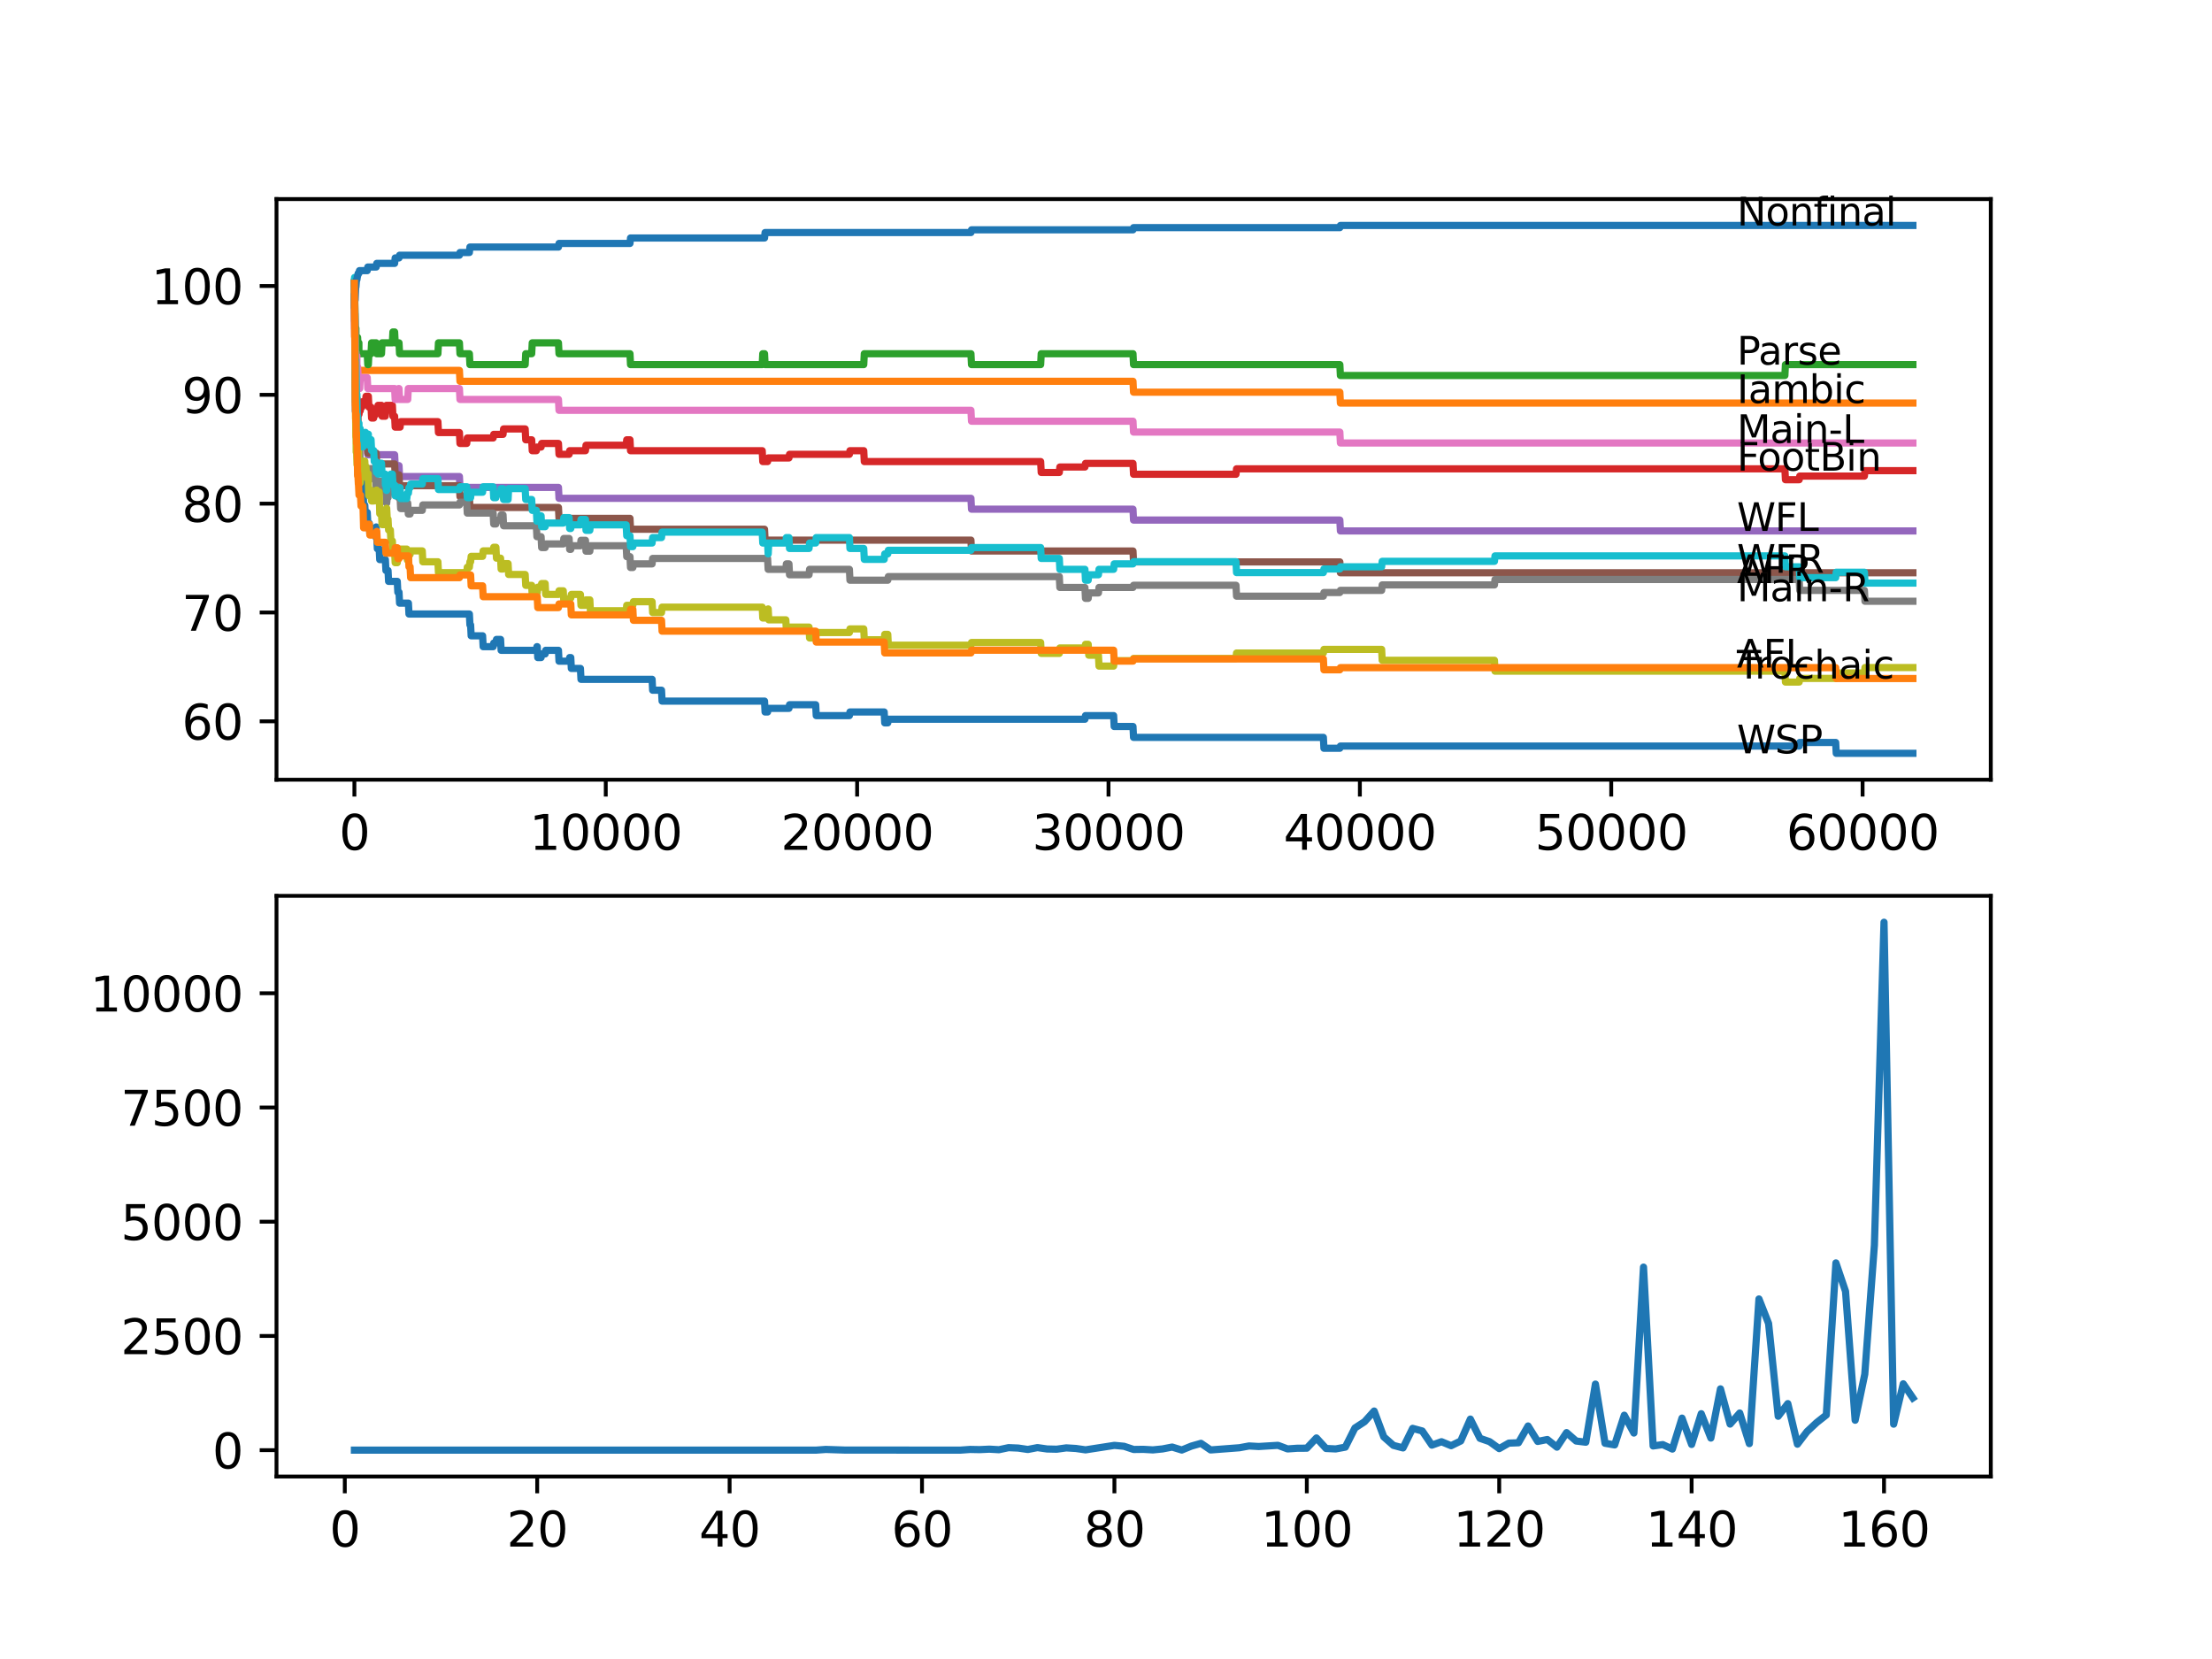 <?xml version="1.0" encoding="utf-8" standalone="no"?>
<!DOCTYPE svg PUBLIC "-//W3C//DTD SVG 1.1//EN"
  "http://www.w3.org/Graphics/SVG/1.1/DTD/svg11.dtd">
<svg xmlns:xlink="http://www.w3.org/1999/xlink" width="460.8pt" height="345.6pt" viewBox="0 0 460.8 345.6" xmlns="http://www.w3.org/2000/svg" version="1.1">
 <defs>
  <style type="text/css">*{stroke-linejoin: round; stroke-linecap: butt}</style>
 </defs>
 <g id="figure_1">
  <g id="patch_1">
   <path d="M 0 345.6 
L 460.8 345.6 
L 460.8 0 
L 0 0 
z
" style="fill: #ffffff"/>
  </g>
  <g id="axes_1">
   <g id="patch_2">
    <path d="M 57.6 162.432 
L 414.72 162.432 
L 414.72 41.472 
L 57.6 41.472 
z
" style="fill: #ffffff"/>
   </g>
   <g id="matplotlib.axis_1">
    <g id="xtick_1">
     <g id="line2d_1">
      <defs>
       <path id="m12319d1529" d="M 0 0 
L 0 3.5 
" style="stroke: #000000; stroke-width: 0.8"/>
      </defs>
      <g>
       <use xlink:href="#m12319d1529" x="73.827" y="162.432" style="stroke: #000000; stroke-width: 0.8"/>
      </g>
     </g>
     <g id="text_1">
      <!-- 0 -->
      <g transform="translate(70.646 177.03)scale(0.1 -0.1)">
       <defs>
        <path id="DejaVuSans-30" d="M 2034 4250 
Q 1547 4250 1301 3770 
Q 1056 3291 1056 2328 
Q 1056 1369 1301 889 
Q 1547 409 2034 409 
Q 2525 409 2770 889 
Q 3016 1369 3016 2328 
Q 3016 3291 2770 3770 
Q 2525 4250 2034 4250 
z
M 2034 4750 
Q 2819 4750 3233 4129 
Q 3647 3509 3647 2328 
Q 3647 1150 3233 529 
Q 2819 -91 2034 -91 
Q 1250 -91 836 529 
Q 422 1150 422 2328 
Q 422 3509 836 4129 
Q 1250 4750 2034 4750 
z
" transform="scale(0.016)"/>
       </defs>
       <use xlink:href="#DejaVuSans-30"/>
      </g>
     </g>
    </g>
    <g id="xtick_2">
     <g id="line2d_2">
      <g>
       <use xlink:href="#m12319d1529" x="126.192" y="162.432" style="stroke: #000000; stroke-width: 0.8"/>
      </g>
     </g>
     <g id="text_2">
      <!-- 10000 -->
      <g transform="translate(110.286 177.03)scale(0.1 -0.1)">
       <defs>
        <path id="DejaVuSans-31" d="M 794 531 
L 1825 531 
L 1825 4091 
L 703 3866 
L 703 4441 
L 1819 4666 
L 2450 4666 
L 2450 531 
L 3481 531 
L 3481 0 
L 794 0 
L 794 531 
z
" transform="scale(0.016)"/>
       </defs>
       <use xlink:href="#DejaVuSans-31"/>
       <use xlink:href="#DejaVuSans-30" x="63.623"/>
       <use xlink:href="#DejaVuSans-30" x="127.246"/>
       <use xlink:href="#DejaVuSans-30" x="190.869"/>
       <use xlink:href="#DejaVuSans-30" x="254.492"/>
      </g>
     </g>
    </g>
    <g id="xtick_3">
     <g id="line2d_3">
      <g>
       <use xlink:href="#m12319d1529" x="178.556" y="162.432" style="stroke: #000000; stroke-width: 0.8"/>
      </g>
     </g>
     <g id="text_3">
      <!-- 20000 -->
      <g transform="translate(162.65 177.03)scale(0.1 -0.1)">
       <defs>
        <path id="DejaVuSans-32" d="M 1228 531 
L 3431 531 
L 3431 0 
L 469 0 
L 469 531 
Q 828 903 1448 1529 
Q 2069 2156 2228 2338 
Q 2531 2678 2651 2914 
Q 2772 3150 2772 3378 
Q 2772 3750 2511 3984 
Q 2250 4219 1831 4219 
Q 1534 4219 1204 4116 
Q 875 4013 500 3803 
L 500 4441 
Q 881 4594 1212 4672 
Q 1544 4750 1819 4750 
Q 2544 4750 2975 4387 
Q 3406 4025 3406 3419 
Q 3406 3131 3298 2873 
Q 3191 2616 2906 2266 
Q 2828 2175 2409 1742 
Q 1991 1309 1228 531 
z
" transform="scale(0.016)"/>
       </defs>
       <use xlink:href="#DejaVuSans-32"/>
       <use xlink:href="#DejaVuSans-30" x="63.623"/>
       <use xlink:href="#DejaVuSans-30" x="127.246"/>
       <use xlink:href="#DejaVuSans-30" x="190.869"/>
       <use xlink:href="#DejaVuSans-30" x="254.492"/>
      </g>
     </g>
    </g>
    <g id="xtick_4">
     <g id="line2d_4">
      <g>
       <use xlink:href="#m12319d1529" x="230.921" y="162.432" style="stroke: #000000; stroke-width: 0.8"/>
      </g>
     </g>
     <g id="text_4">
      <!-- 30000 -->
      <g transform="translate(215.015 177.03)scale(0.1 -0.1)">
       <defs>
        <path id="DejaVuSans-33" d="M 2597 2516 
Q 3050 2419 3304 2112 
Q 3559 1806 3559 1356 
Q 3559 666 3084 287 
Q 2609 -91 1734 -91 
Q 1441 -91 1130 -33 
Q 819 25 488 141 
L 488 750 
Q 750 597 1062 519 
Q 1375 441 1716 441 
Q 2309 441 2620 675 
Q 2931 909 2931 1356 
Q 2931 1769 2642 2001 
Q 2353 2234 1838 2234 
L 1294 2234 
L 1294 2753 
L 1863 2753 
Q 2328 2753 2575 2939 
Q 2822 3125 2822 3475 
Q 2822 3834 2567 4026 
Q 2313 4219 1838 4219 
Q 1578 4219 1281 4162 
Q 984 4106 628 3988 
L 628 4550 
Q 988 4650 1302 4700 
Q 1616 4750 1894 4750 
Q 2613 4750 3031 4423 
Q 3450 4097 3450 3541 
Q 3450 3153 3228 2886 
Q 3006 2619 2597 2516 
z
" transform="scale(0.016)"/>
       </defs>
       <use xlink:href="#DejaVuSans-33"/>
       <use xlink:href="#DejaVuSans-30" x="63.623"/>
       <use xlink:href="#DejaVuSans-30" x="127.246"/>
       <use xlink:href="#DejaVuSans-30" x="190.869"/>
       <use xlink:href="#DejaVuSans-30" x="254.492"/>
      </g>
     </g>
    </g>
    <g id="xtick_5">
     <g id="line2d_5">
      <g>
       <use xlink:href="#m12319d1529" x="283.285" y="162.432" style="stroke: #000000; stroke-width: 0.8"/>
      </g>
     </g>
     <g id="text_5">
      <!-- 40000 -->
      <g transform="translate(267.379 177.03)scale(0.1 -0.1)">
       <defs>
        <path id="DejaVuSans-34" d="M 2419 4116 
L 825 1625 
L 2419 1625 
L 2419 4116 
z
M 2253 4666 
L 3047 4666 
L 3047 1625 
L 3713 1625 
L 3713 1100 
L 3047 1100 
L 3047 0 
L 2419 0 
L 2419 1100 
L 313 1100 
L 313 1709 
L 2253 4666 
z
" transform="scale(0.016)"/>
       </defs>
       <use xlink:href="#DejaVuSans-34"/>
       <use xlink:href="#DejaVuSans-30" x="63.623"/>
       <use xlink:href="#DejaVuSans-30" x="127.246"/>
       <use xlink:href="#DejaVuSans-30" x="190.869"/>
       <use xlink:href="#DejaVuSans-30" x="254.492"/>
      </g>
     </g>
    </g>
    <g id="xtick_6">
     <g id="line2d_6">
      <g>
       <use xlink:href="#m12319d1529" x="335.65" y="162.432" style="stroke: #000000; stroke-width: 0.8"/>
      </g>
     </g>
     <g id="text_6">
      <!-- 50000 -->
      <g transform="translate(319.744 177.03)scale(0.1 -0.1)">
       <defs>
        <path id="DejaVuSans-35" d="M 691 4666 
L 3169 4666 
L 3169 4134 
L 1269 4134 
L 1269 2991 
Q 1406 3038 1543 3061 
Q 1681 3084 1819 3084 
Q 2600 3084 3056 2656 
Q 3513 2228 3513 1497 
Q 3513 744 3044 326 
Q 2575 -91 1722 -91 
Q 1428 -91 1123 -41 
Q 819 9 494 109 
L 494 744 
Q 775 591 1075 516 
Q 1375 441 1709 441 
Q 2250 441 2565 725 
Q 2881 1009 2881 1497 
Q 2881 1984 2565 2268 
Q 2250 2553 1709 2553 
Q 1456 2553 1204 2497 
Q 953 2441 691 2322 
L 691 4666 
z
" transform="scale(0.016)"/>
       </defs>
       <use xlink:href="#DejaVuSans-35"/>
       <use xlink:href="#DejaVuSans-30" x="63.623"/>
       <use xlink:href="#DejaVuSans-30" x="127.246"/>
       <use xlink:href="#DejaVuSans-30" x="190.869"/>
       <use xlink:href="#DejaVuSans-30" x="254.492"/>
      </g>
     </g>
    </g>
    <g id="xtick_7">
     <g id="line2d_7">
      <g>
       <use xlink:href="#m12319d1529" x="388.014" y="162.432" style="stroke: #000000; stroke-width: 0.8"/>
      </g>
     </g>
     <g id="text_7">
      <!-- 60000 -->
      <g transform="translate(372.108 177.03)scale(0.1 -0.1)">
       <defs>
        <path id="DejaVuSans-36" d="M 2113 2584 
Q 1688 2584 1439 2293 
Q 1191 2003 1191 1497 
Q 1191 994 1439 701 
Q 1688 409 2113 409 
Q 2538 409 2786 701 
Q 3034 994 3034 1497 
Q 3034 2003 2786 2293 
Q 2538 2584 2113 2584 
z
M 3366 4563 
L 3366 3988 
Q 3128 4100 2886 4159 
Q 2644 4219 2406 4219 
Q 1781 4219 1451 3797 
Q 1122 3375 1075 2522 
Q 1259 2794 1537 2939 
Q 1816 3084 2150 3084 
Q 2853 3084 3261 2657 
Q 3669 2231 3669 1497 
Q 3669 778 3244 343 
Q 2819 -91 2113 -91 
Q 1303 -91 875 529 
Q 447 1150 447 2328 
Q 447 3434 972 4092 
Q 1497 4750 2381 4750 
Q 2619 4750 2861 4703 
Q 3103 4656 3366 4563 
z
" transform="scale(0.016)"/>
       </defs>
       <use xlink:href="#DejaVuSans-36"/>
       <use xlink:href="#DejaVuSans-30" x="63.623"/>
       <use xlink:href="#DejaVuSans-30" x="127.246"/>
       <use xlink:href="#DejaVuSans-30" x="190.869"/>
       <use xlink:href="#DejaVuSans-30" x="254.492"/>
      </g>
     </g>
    </g>
   </g>
   <g id="matplotlib.axis_2">
    <g id="ytick_1">
     <g id="line2d_8">
      <defs>
       <path id="m1df7328d45" d="M 0 0 
L -3.5 0 
" style="stroke: #000000; stroke-width: 0.8"/>
      </defs>
      <g>
       <use xlink:href="#m1df7328d45" x="57.6" y="150.267" style="stroke: #000000; stroke-width: 0.8"/>
      </g>
     </g>
     <g id="text_8">
      <!-- 60 -->
      <g transform="translate(37.875 154.066)scale(0.1 -0.1)">
       <use xlink:href="#DejaVuSans-36"/>
       <use xlink:href="#DejaVuSans-30" x="63.623"/>
      </g>
     </g>
    </g>
    <g id="ytick_2">
     <g id="line2d_9">
      <g>
       <use xlink:href="#m1df7328d45" x="57.6" y="127.594" style="stroke: #000000; stroke-width: 0.8"/>
      </g>
     </g>
     <g id="text_9">
      <!-- 70 -->
      <g transform="translate(37.875 131.393)scale(0.1 -0.1)">
       <defs>
        <path id="DejaVuSans-37" d="M 525 4666 
L 3525 4666 
L 3525 4397 
L 1831 0 
L 1172 0 
L 2766 4134 
L 525 4134 
L 525 4666 
z
" transform="scale(0.016)"/>
       </defs>
       <use xlink:href="#DejaVuSans-37"/>
       <use xlink:href="#DejaVuSans-30" x="63.623"/>
      </g>
     </g>
    </g>
    <g id="ytick_3">
     <g id="line2d_10">
      <g>
       <use xlink:href="#m1df7328d45" x="57.6" y="104.921" style="stroke: #000000; stroke-width: 0.8"/>
      </g>
     </g>
     <g id="text_10">
      <!-- 80 -->
      <g transform="translate(37.875 108.72)scale(0.1 -0.1)">
       <defs>
        <path id="DejaVuSans-38" d="M 2034 2216 
Q 1584 2216 1326 1975 
Q 1069 1734 1069 1313 
Q 1069 891 1326 650 
Q 1584 409 2034 409 
Q 2484 409 2743 651 
Q 3003 894 3003 1313 
Q 3003 1734 2745 1975 
Q 2488 2216 2034 2216 
z
M 1403 2484 
Q 997 2584 770 2862 
Q 544 3141 544 3541 
Q 544 4100 942 4425 
Q 1341 4750 2034 4750 
Q 2731 4750 3128 4425 
Q 3525 4100 3525 3541 
Q 3525 3141 3298 2862 
Q 3072 2584 2669 2484 
Q 3125 2378 3379 2068 
Q 3634 1759 3634 1313 
Q 3634 634 3220 271 
Q 2806 -91 2034 -91 
Q 1263 -91 848 271 
Q 434 634 434 1313 
Q 434 1759 690 2068 
Q 947 2378 1403 2484 
z
M 1172 3481 
Q 1172 3119 1398 2916 
Q 1625 2713 2034 2713 
Q 2441 2713 2670 2916 
Q 2900 3119 2900 3481 
Q 2900 3844 2670 4047 
Q 2441 4250 2034 4250 
Q 1625 4250 1398 4047 
Q 1172 3844 1172 3481 
z
" transform="scale(0.016)"/>
       </defs>
       <use xlink:href="#DejaVuSans-38"/>
       <use xlink:href="#DejaVuSans-30" x="63.623"/>
      </g>
     </g>
    </g>
    <g id="ytick_4">
     <g id="line2d_11">
      <g>
       <use xlink:href="#m1df7328d45" x="57.6" y="82.248" style="stroke: #000000; stroke-width: 0.8"/>
      </g>
     </g>
     <g id="text_11">
      <!-- 90 -->
      <g transform="translate(37.875 86.047)scale(0.1 -0.1)">
       <defs>
        <path id="DejaVuSans-39" d="M 703 97 
L 703 672 
Q 941 559 1184 500 
Q 1428 441 1663 441 
Q 2288 441 2617 861 
Q 2947 1281 2994 2138 
Q 2813 1869 2534 1725 
Q 2256 1581 1919 1581 
Q 1219 1581 811 2004 
Q 403 2428 403 3163 
Q 403 3881 828 4315 
Q 1253 4750 1959 4750 
Q 2769 4750 3195 4129 
Q 3622 3509 3622 2328 
Q 3622 1225 3098 567 
Q 2575 -91 1691 -91 
Q 1453 -91 1209 -44 
Q 966 3 703 97 
z
M 1959 2075 
Q 2384 2075 2632 2365 
Q 2881 2656 2881 3163 
Q 2881 3666 2632 3958 
Q 2384 4250 1959 4250 
Q 1534 4250 1286 3958 
Q 1038 3666 1038 3163 
Q 1038 2656 1286 2365 
Q 1534 2075 1959 2075 
z
" transform="scale(0.016)"/>
       </defs>
       <use xlink:href="#DejaVuSans-39"/>
       <use xlink:href="#DejaVuSans-30" x="63.623"/>
      </g>
     </g>
    </g>
    <g id="ytick_5">
     <g id="line2d_12">
      <g>
       <use xlink:href="#m1df7328d45" x="57.6" y="59.575" style="stroke: #000000; stroke-width: 0.8"/>
      </g>
     </g>
     <g id="text_12">
      <!-- 100 -->
      <g transform="translate(31.512 63.374)scale(0.1 -0.1)">
       <use xlink:href="#DejaVuSans-31"/>
       <use xlink:href="#DejaVuSans-30" x="63.623"/>
       <use xlink:href="#DejaVuSans-30" x="127.246"/>
      </g>
     </g>
    </g>
   </g>
   <g id="line2d_13">
    <path d="M 73.833 59.008 
L 73.838 58.253 
L 73.88 66.868 
L 73.885 66.868 
L 73.901 66.868 
L 73.917 65.335 
L 73.943 71.381 
L 73.953 70.815 
L 74.095 84.078 
L 74.163 84.078 
L 74.288 92.014 
L 74.351 92.014 
L 74.393 90.502 
L 74.424 94.281 
L 74.435 94.281 
L 74.555 98.816 
L 74.676 98.816 
L 74.765 97.682 
L 74.77 99.949 
L 74.781 99.949 
L 74.896 99.193 
L 75.042 99.193 
L 75.095 98.438 
L 75.1 100.705 
L 75.142 100.705 
L 75.624 100.705 
L 75.744 105.24 
L 75.995 105.24 
L 76.111 107.507 
L 76.241 107.507 
L 76.357 106.751 
L 76.503 106.751 
L 76.619 109.018 
L 76.933 109.018 
L 77.048 111.286 
L 77.844 111.286 
L 77.959 110.53 
L 78.289 110.53 
L 78.367 109.774 
L 78.373 112.041 
L 78.388 112.041 
L 78.493 112.041 
L 78.608 114.309 
L 78.991 114.309 
L 79.106 116.576 
L 80.279 116.576 
L 80.394 118.843 
L 80.834 118.843 
L 80.949 121.111 
L 82.761 121.111 
L 82.876 123.378 
L 83.122 123.378 
L 83.237 125.645 
L 85.081 125.645 
L 85.196 127.912 
L 97.779 127.912 
L 97.894 130.18 
L 98.036 130.18 
L 98.151 132.447 
L 100.533 132.447 
L 100.649 134.714 
L 102.733 134.714 
L 102.848 133.959 
L 103.309 133.959 
L 103.424 133.203 
L 104.277 133.203 
L 104.393 135.47 
L 111.734 135.47 
L 111.849 134.714 
L 111.912 134.714 
L 112.027 136.982 
L 112.719 136.982 
L 112.834 136.226 
L 113.567 136.226 
L 113.682 135.47 
L 116.337 135.47 
L 116.452 137.737 
L 118.557 137.737 
L 118.672 136.982 
L 118.903 136.982 
L 119.018 139.249 
L 120.914 139.249 
L 121.029 141.516 
L 135.843 141.516 
L 135.958 143.784 
L 137.806 143.784 
L 137.922 146.051 
L 159.265 146.051 
L 159.381 148.318 
L 159.904 148.318 
L 160.019 147.562 
L 164.355 147.562 
L 164.47 146.807 
L 169.922 146.807 
L 170.037 149.074 
L 176.944 149.074 
L 177.059 148.318 
L 184.191 148.318 
L 184.306 150.585 
L 184.94 150.585 
L 185.055 149.83 
L 226.009 149.83 
L 226.124 149.074 
L 231.989 149.074 
L 232.104 151.341 
L 236.021 151.341 
L 236.136 153.608 
L 275.682 153.608 
L 275.797 155.876 
L 279.112 155.876 
L 279.227 155.422 
L 374.803 155.422 
L 374.918 154.667 
L 382.406 154.667 
L 382.521 156.934 
L 398.487 156.934 
L 398.487 156.934 
" clip-path="url(#pf575728504)" style="fill: none; stroke: #1f77b4; stroke-width: 1.5; stroke-linecap: square"/>
   </g>
   <g id="line2d_14">
    <path d="M 73.833 61.843 
L 73.838 61.087 
L 73.869 70.156 
L 73.896 68.455 
L 74.006 78.826 
L 74.021 75.651 
L 74.262 75.651 
L 74.351 77.919 
L 74.372 77.163 
L 95.705 77.163 
L 95.821 79.43 
L 236.021 79.43 
L 236.136 81.698 
L 279.112 81.698 
L 279.227 83.965 
L 398.487 83.965 
L 398.487 83.965 
" clip-path="url(#pf575728504)" style="fill: none; stroke: #ff7f0e; stroke-width: 1.5; stroke-linecap: square"/>
   </g>
   <g id="line2d_15">
    <path d="M 73.833 59.008 
L 73.859 59.008 
L 73.995 70.626 
L 74.032 68.963 
L 74.037 71.23 
L 74.105 70.663 
L 74.136 70.663 
L 74.147 68.396 
L 74.168 72.931 
L 74.246 71.041 
L 74.262 71.041 
L 74.351 70.285 
L 74.356 72.553 
L 74.362 72.553 
L 74.493 72.553 
L 74.498 70.285 
L 74.602 72.553 
L 74.676 72.553 
L 74.765 71.419 
L 74.77 73.686 
L 74.781 73.686 
L 76.503 73.686 
L 76.619 75.954 
L 76.734 75.954 
L 76.849 73.686 
L 77.294 73.686 
L 77.409 71.419 
L 78.367 71.419 
L 78.483 73.686 
L 79.472 73.686 
L 79.588 71.419 
L 81.735 71.419 
L 81.85 69.152 
L 82.206 69.152 
L 82.321 71.419 
L 83.122 71.419 
L 83.237 73.686 
L 91.223 73.686 
L 91.338 71.419 
L 95.705 71.419 
L 95.821 73.686 
L 97.779 73.686 
L 97.894 75.954 
L 109.404 75.954 
L 109.519 73.686 
L 110.76 73.686 
L 110.875 71.419 
L 116.337 71.419 
L 116.452 73.686 
L 131.235 73.686 
L 131.35 75.954 
L 158.784 75.954 
L 158.899 73.686 
L 159.265 73.686 
L 159.381 75.954 
L 179.934 75.954 
L 180.049 73.686 
L 202.267 73.686 
L 202.382 75.954 
L 216.788 75.954 
L 216.903 73.686 
L 236.021 73.686 
L 236.136 75.954 
L 279.112 75.954 
L 279.227 78.221 
L 371.823 78.221 
L 371.938 75.954 
L 398.487 75.954 
L 398.487 75.954 
" clip-path="url(#pf575728504)" style="fill: none; stroke: #2ca02c; stroke-width: 1.5; stroke-linecap: square"/>
   </g>
   <g id="line2d_16">
    <path d="M 73.833 59.575 
L 73.838 59.575 
L 73.869 59.008 
L 73.88 63.543 
L 73.901 63.543 
L 74.026 78.394 
L 74.042 77.827 
L 74.079 77.827 
L 74.084 77.26 
L 74.142 81.795 
L 74.147 81.795 
L 74.22 84.062 
L 74.257 83.495 
L 74.267 83.495 
L 74.351 82.928 
L 74.356 85.196 
L 74.362 85.196 
L 74.383 85.196 
L 74.493 83.684 
L 74.54 88.219 
L 74.608 86.329 
L 74.781 86.329 
L 74.896 85.574 
L 75.042 85.574 
L 75.158 84.818 
L 75.383 84.818 
L 75.498 83.684 
L 76.132 83.684 
L 76.247 82.55 
L 76.734 82.55 
L 76.849 84.818 
L 77.294 84.818 
L 77.409 87.085 
L 77.844 87.085 
L 77.959 86.329 
L 78.289 86.329 
L 78.404 85.574 
L 78.635 85.574 
L 78.75 84.44 
L 79.472 84.44 
L 79.588 86.707 
L 80.253 86.707 
L 80.368 85.574 
L 80.394 85.574 
L 80.509 84.44 
L 81.735 84.44 
L 81.85 86.707 
L 82.206 86.707 
L 82.321 88.974 
L 83.347 88.974 
L 83.463 87.841 
L 91.223 87.841 
L 91.338 90.108 
L 95.705 90.108 
L 95.821 92.375 
L 97.229 92.375 
L 97.344 91.242 
L 102.733 91.242 
L 102.848 90.486 
L 104.791 90.486 
L 104.906 89.352 
L 109.404 89.352 
L 109.519 91.62 
L 110.76 91.62 
L 110.875 93.887 
L 111.734 93.887 
L 111.849 93.131 
L 112.719 93.131 
L 112.834 92.375 
L 116.337 92.375 
L 116.452 94.643 
L 118.557 94.643 
L 118.672 93.887 
L 121.961 93.887 
L 122.076 92.753 
L 130.444 92.753 
L 130.559 91.62 
L 131.235 91.62 
L 131.35 93.887 
L 158.784 93.887 
L 158.899 96.154 
L 159.904 96.154 
L 160.019 95.398 
L 164.355 95.398 
L 164.47 94.643 
L 176.944 94.643 
L 177.059 93.887 
L 179.934 93.887 
L 180.049 96.154 
L 216.788 96.154 
L 216.903 98.422 
L 220.673 98.422 
L 220.788 97.288 
L 226.009 97.288 
L 226.124 96.532 
L 236.021 96.532 
L 236.136 98.799 
L 257.48 98.799 
L 257.595 97.666 
L 371.823 97.666 
L 371.938 99.933 
L 374.803 99.933 
L 374.918 99.177 
L 388.391 99.177 
L 388.507 98.044 
L 398.487 98.044 
L 398.487 98.044 
" clip-path="url(#pf575728504)" style="fill: none; stroke: #d62728; stroke-width: 1.5; stroke-linecap: square"/>
   </g>
   <g id="line2d_17">
    <path d="M 73.833 61.843 
L 73.859 61.843 
L 74.006 85.628 
L 74.021 84.721 
L 74.037 84.721 
L 74.147 84.154 
L 74.194 86.421 
L 74.257 85.665 
L 74.351 85.665 
L 74.466 87.933 
L 74.498 87.933 
L 74.613 90.2 
L 74.765 90.2 
L 74.88 92.467 
L 76.503 92.467 
L 76.619 94.734 
L 82.206 94.734 
L 82.321 97.002 
L 83.122 97.002 
L 83.237 99.269 
L 95.705 99.269 
L 95.821 101.536 
L 116.337 101.536 
L 116.452 103.804 
L 202.267 103.804 
L 202.382 106.071 
L 236.021 106.071 
L 236.136 108.338 
L 279.112 108.338 
L 279.227 110.605 
L 398.487 110.605 
L 398.487 110.605 
" clip-path="url(#pf575728504)" style="fill: none; stroke: #9467bd; stroke-width: 1.5; stroke-linecap: square"/>
   </g>
   <g id="line2d_18">
    <path d="M 73.833 59.008 
L 73.864 59.008 
L 73.869 58.555 
L 73.896 63.09 
L 73.901 63.09 
L 74.053 80.774 
L 74.147 80.774 
L 74.267 85.309 
L 74.351 85.309 
L 74.466 87.576 
L 74.498 87.576 
L 74.613 89.844 
L 74.765 89.844 
L 74.88 92.111 
L 76.503 92.111 
L 76.619 94.378 
L 78.367 94.378 
L 78.483 96.645 
L 82.206 96.645 
L 82.321 98.913 
L 83.122 98.913 
L 83.237 101.18 
L 95.705 101.18 
L 95.821 103.447 
L 97.779 103.447 
L 97.894 105.715 
L 116.337 105.715 
L 116.452 107.982 
L 131.235 107.982 
L 131.35 110.249 
L 159.265 110.249 
L 159.381 112.516 
L 202.267 112.516 
L 202.382 114.784 
L 236.021 114.784 
L 236.136 117.051 
L 279.112 117.051 
L 279.227 119.318 
L 398.487 119.318 
L 398.487 119.318 
" clip-path="url(#pf575728504)" style="fill: none; stroke: #8c564b; stroke-width: 1.5; stroke-linecap: square"/>
   </g>
   <g id="line2d_19">
    <path d="M 73.833 61.843 
L 73.859 59.953 
L 73.885 68.455 
L 73.906 66.868 
L 73.911 66.544 
L 73.932 71.079 
L 73.943 70.512 
L 74.006 77.125 
L 74.063 75.651 
L 74.142 75.651 
L 74.147 73.384 
L 74.252 74.896 
L 74.262 74.896 
L 74.351 74.14 
L 74.356 76.407 
L 74.362 76.407 
L 74.498 76.407 
L 74.613 78.674 
L 74.765 78.674 
L 74.88 80.942 
L 74.927 80.942 
L 75.042 78.674 
L 76.503 78.674 
L 76.619 80.942 
L 82.206 80.942 
L 82.321 83.209 
L 82.902 83.209 
L 83.017 80.942 
L 83.122 80.942 
L 83.237 83.209 
L 84.939 83.209 
L 85.054 80.942 
L 95.705 80.942 
L 95.821 83.209 
L 116.337 83.209 
L 116.452 85.476 
L 202.267 85.476 
L 202.382 87.744 
L 236.021 87.744 
L 236.136 90.011 
L 279.112 90.011 
L 279.227 92.278 
L 398.487 92.278 
L 398.487 92.278 
" clip-path="url(#pf575728504)" style="fill: none; stroke: #e377c2; stroke-width: 1.5; stroke-linecap: square"/>
   </g>
   <g id="line2d_20">
    <path d="M 73.833 59.575 
L 73.979 76.353 
L 73.985 76.353 
L 74.047 83.646 
L 74.105 81.946 
L 74.142 81.946 
L 74.267 89.692 
L 74.383 89.126 
L 74.419 92.904 
L 74.498 91.393 
L 74.602 91.393 
L 74.718 93.66 
L 74.765 93.66 
L 74.781 91.96 
L 74.786 94.227 
L 74.88 93.093 
L 74.927 93.093 
L 75.048 97.628 
L 75.095 97.628 
L 75.21 96.872 
L 75.383 96.872 
L 75.498 99.139 
L 75.624 99.139 
L 75.739 98.384 
L 75.995 98.384 
L 76.111 97.25 
L 76.132 97.25 
L 76.241 99.517 
L 76.357 98.762 
L 76.697 98.762 
L 76.812 97.628 
L 77.844 97.628 
L 77.959 99.895 
L 78.289 99.895 
L 78.404 102.163 
L 78.462 102.163 
L 78.577 100.273 
L 78.635 100.273 
L 78.75 102.54 
L 78.991 102.54 
L 79.111 100.273 
L 80.253 100.273 
L 80.368 102.54 
L 80.394 102.54 
L 80.509 104.808 
L 80.556 104.808 
L 80.672 103.674 
L 80.834 103.674 
L 80.949 102.54 
L 81.316 102.54 
L 81.431 101.407 
L 82.902 101.407 
L 83.017 103.674 
L 83.347 103.674 
L 83.463 105.941 
L 84.745 105.941 
L 84.861 104.808 
L 84.939 104.808 
L 85.054 107.075 
L 85.426 107.075 
L 85.541 106.319 
L 87.966 106.319 
L 88.081 105.186 
L 95.705 105.186 
L 95.821 104.619 
L 97.229 104.619 
L 97.344 106.886 
L 102.733 106.886 
L 102.848 109.153 
L 103.309 109.153 
L 103.424 108.398 
L 104.277 108.398 
L 104.393 107.264 
L 104.791 107.264 
L 104.906 109.531 
L 111.734 109.531 
L 111.849 111.799 
L 112.719 111.799 
L 112.834 114.066 
L 113.567 114.066 
L 113.682 113.31 
L 117.337 113.31 
L 117.452 112.176 
L 118.557 112.176 
L 118.672 114.444 
L 118.903 114.444 
L 119.018 113.688 
L 120.914 113.688 
L 121.029 112.554 
L 121.961 112.554 
L 122.076 114.822 
L 122.872 114.822 
L 122.987 113.688 
L 130.444 113.688 
L 130.559 115.955 
L 131.235 115.955 
L 131.35 118.223 
L 131.837 118.223 
L 131.952 117.467 
L 135.843 117.467 
L 135.958 116.333 
L 159.904 116.333 
L 160.019 118.6 
L 163.701 118.6 
L 163.816 117.467 
L 164.355 117.467 
L 164.47 119.734 
L 168.534 119.734 
L 168.649 118.6 
L 176.944 118.6 
L 177.059 120.868 
L 184.94 120.868 
L 185.055 120.112 
L 220.673 120.112 
L 220.788 122.379 
L 226.009 122.379 
L 226.124 124.647 
L 226.695 124.647 
L 226.81 123.513 
L 228.826 123.513 
L 228.942 122.379 
L 236.021 122.379 
L 236.136 121.926 
L 257.48 121.926 
L 257.595 124.193 
L 275.682 124.193 
L 275.797 123.437 
L 279.112 123.437 
L 279.227 122.984 
L 287.82 122.984 
L 287.935 121.85 
L 311.321 121.85 
L 311.437 120.717 
L 374.803 120.717 
L 374.918 122.984 
L 388.391 122.984 
L 388.507 125.251 
L 398.487 125.251 
L 398.487 125.251 
" clip-path="url(#pf575728504)" style="fill: none; stroke: #7f7f7f; stroke-width: 1.5; stroke-linecap: square"/>
   </g>
   <g id="line2d_21">
    <path d="M 73.833 61.843 
L 73.838 61.843 
L 73.864 60.52 
L 73.901 66.188 
L 73.911 65.864 
L 74.068 87.177 
L 74.079 87.177 
L 74.084 86.61 
L 74.142 91.145 
L 74.157 90.389 
L 74.163 90.389 
L 74.178 89.633 
L 74.199 94.168 
L 74.252 92.845 
L 74.262 92.845 
L 74.377 96.813 
L 74.383 96.813 
L 74.493 93.034 
L 74.503 94.734 
L 74.54 94.734 
L 74.66 92.845 
L 74.676 92.845 
L 74.781 99.08 
L 74.796 98.324 
L 74.864 98.324 
L 74.98 100.592 
L 75.042 100.592 
L 75.163 99.08 
L 75.383 99.08 
L 75.498 97.946 
L 75.624 97.946 
L 75.744 96.057 
L 75.995 96.057 
L 76.111 98.324 
L 76.132 98.324 
L 76.241 97.191 
L 76.357 99.458 
L 76.503 99.458 
L 76.619 98.702 
L 76.697 98.702 
L 76.818 103.237 
L 76.933 103.237 
L 77.048 102.103 
L 77.294 102.103 
L 77.409 104.37 
L 77.844 104.37 
L 77.959 103.615 
L 78.289 103.615 
L 78.409 102.103 
L 78.462 102.103 
L 78.493 104.37 
L 78.572 103.615 
L 78.635 103.615 
L 78.75 102.481 
L 78.991 102.481 
L 79.111 107.016 
L 79.472 107.016 
L 79.588 109.283 
L 80.253 109.283 
L 80.373 107.016 
L 80.394 107.016 
L 80.509 105.882 
L 80.556 105.882 
L 80.672 108.149 
L 80.834 108.149 
L 80.949 110.417 
L 81.316 110.417 
L 81.431 112.684 
L 81.735 112.684 
L 81.85 114.951 
L 82.206 114.951 
L 82.321 117.218 
L 82.761 117.218 
L 82.876 116.085 
L 83.122 116.085 
L 83.237 115.518 
L 83.347 115.518 
L 83.463 114.384 
L 84.745 114.384 
L 84.861 116.652 
L 85.081 116.652 
L 85.196 115.518 
L 85.426 115.518 
L 85.541 114.762 
L 87.966 114.762 
L 88.081 117.029 
L 91.223 117.029 
L 91.338 119.297 
L 97.229 119.297 
L 97.344 118.163 
L 97.779 118.163 
L 97.894 117.029 
L 98.036 117.029 
L 98.151 115.896 
L 100.533 115.896 
L 100.649 114.762 
L 102.733 114.762 
L 102.848 114.006 
L 103.309 114.006 
L 103.424 116.274 
L 104.277 116.274 
L 104.393 118.541 
L 104.791 118.541 
L 104.906 117.407 
L 105.843 117.407 
L 105.958 119.675 
L 109.404 119.675 
L 109.519 121.942 
L 110.76 121.942 
L 110.875 124.209 
L 111.734 124.209 
L 111.849 123.453 
L 111.912 123.453 
L 112.027 122.32 
L 112.719 122.32 
L 112.834 121.564 
L 113.567 121.564 
L 113.682 123.831 
L 116.337 123.831 
L 116.452 123.076 
L 117.337 123.076 
L 117.452 125.343 
L 118.557 125.343 
L 118.672 124.587 
L 118.903 124.587 
L 119.018 123.831 
L 120.914 123.831 
L 121.029 126.099 
L 121.961 126.099 
L 122.076 124.965 
L 122.872 124.965 
L 122.987 127.232 
L 130.444 127.232 
L 130.559 126.099 
L 131.837 126.099 
L 131.952 125.343 
L 135.843 125.343 
L 135.958 127.61 
L 137.806 127.61 
L 137.922 126.477 
L 158.784 126.477 
L 158.899 128.744 
L 159.265 128.744 
L 159.381 127.61 
L 159.904 127.61 
L 160.019 126.854 
L 160.03 126.854 
L 160.145 129.122 
L 163.701 129.122 
L 163.816 131.389 
L 164.355 131.389 
L 164.47 130.633 
L 168.534 130.633 
L 168.649 132.901 
L 169.922 132.901 
L 170.037 131.767 
L 176.944 131.767 
L 177.059 131.011 
L 179.934 131.011 
L 180.049 133.278 
L 184.191 133.278 
L 184.306 132.145 
L 184.94 132.145 
L 185.055 134.412 
L 202.267 134.412 
L 202.382 133.845 
L 216.788 133.845 
L 216.903 136.113 
L 220.673 136.113 
L 220.788 134.979 
L 226.009 134.979 
L 226.124 134.223 
L 226.695 134.223 
L 226.81 136.49 
L 228.826 136.49 
L 228.942 138.758 
L 231.989 138.758 
L 232.104 137.624 
L 236.021 137.624 
L 236.136 137.171 
L 257.48 137.171 
L 257.595 136.037 
L 275.682 136.037 
L 275.797 135.281 
L 287.82 135.281 
L 287.935 137.548 
L 311.321 137.548 
L 311.437 139.816 
L 371.823 139.816 
L 371.938 142.083 
L 374.803 142.083 
L 374.918 141.327 
L 382.406 141.327 
L 382.521 140.194 
L 388.391 140.194 
L 388.507 139.06 
L 398.487 139.06 
L 398.487 139.06 
" clip-path="url(#pf575728504)" style="fill: none; stroke: #bcbd22; stroke-width: 1.5; stroke-linecap: square"/>
   </g>
   <g id="line2d_22">
    <path d="M 73.833 59.575 
L 73.838 59.575 
L 73.869 57.799 
L 73.906 61.956 
L 74.047 78.923 
L 74.053 77.789 
L 74.079 77.789 
L 74.136 74.955 
L 74.178 77.222 
L 74.267 82.702 
L 74.299 82.135 
L 74.351 82.135 
L 74.419 88.181 
L 74.472 86.669 
L 74.493 86.669 
L 74.608 89.881 
L 74.676 89.881 
L 74.765 92.149 
L 74.781 88.181 
L 74.786 90.448 
L 74.864 90.448 
L 74.98 89.315 
L 75.042 89.315 
L 75.095 91.582 
L 75.152 90.826 
L 75.383 90.826 
L 75.498 93.093 
L 75.624 93.093 
L 75.744 91.204 
L 75.995 91.204 
L 76.111 90.07 
L 76.132 90.07 
L 76.241 92.338 
L 76.357 91.582 
L 76.697 91.582 
L 76.734 90.448 
L 76.739 92.715 
L 76.802 92.715 
L 76.933 92.715 
L 77.048 91.582 
L 77.294 91.582 
L 77.409 93.849 
L 77.844 93.849 
L 77.959 96.116 
L 78.289 96.116 
L 78.404 98.384 
L 78.462 98.384 
L 78.577 96.494 
L 78.635 96.494 
L 78.75 98.762 
L 78.991 98.762 
L 79.111 96.494 
L 79.472 96.494 
L 79.588 98.762 
L 80.253 98.762 
L 80.279 101.029 
L 80.363 99.895 
L 80.394 99.895 
L 80.509 102.163 
L 80.556 102.163 
L 80.672 101.029 
L 80.834 101.029 
L 80.949 99.895 
L 81.316 99.895 
L 81.431 98.762 
L 81.735 98.762 
L 81.85 101.029 
L 82.206 101.029 
L 82.321 103.296 
L 82.761 103.296 
L 82.876 102.163 
L 83.122 102.163 
L 83.237 101.596 
L 83.347 101.596 
L 83.463 103.863 
L 84.745 103.863 
L 84.861 102.729 
L 85.081 102.729 
L 85.196 101.596 
L 85.426 101.596 
L 85.541 100.84 
L 87.966 100.84 
L 88.081 99.706 
L 91.223 99.706 
L 91.338 101.974 
L 95.705 101.974 
L 95.821 101.407 
L 97.229 101.407 
L 97.344 103.674 
L 98.036 103.674 
L 98.151 102.54 
L 100.533 102.54 
L 100.649 101.407 
L 102.733 101.407 
L 102.848 103.674 
L 103.309 103.674 
L 103.424 102.918 
L 104.277 102.918 
L 104.393 101.785 
L 104.791 101.785 
L 104.906 104.052 
L 105.843 104.052 
L 105.958 101.785 
L 109.404 101.785 
L 109.519 104.052 
L 110.76 104.052 
L 110.875 106.319 
L 111.734 106.319 
L 111.849 108.587 
L 111.912 108.587 
L 112.027 107.453 
L 112.719 107.453 
L 112.834 109.72 
L 113.567 109.72 
L 113.682 108.964 
L 117.337 108.964 
L 117.452 107.831 
L 118.557 107.831 
L 118.672 110.098 
L 118.903 110.098 
L 119.018 109.342 
L 120.914 109.342 
L 121.029 108.209 
L 121.961 108.209 
L 122.076 110.476 
L 122.872 110.476 
L 122.987 109.342 
L 130.444 109.342 
L 130.559 111.61 
L 131.235 111.61 
L 131.35 113.877 
L 131.837 113.877 
L 131.952 113.121 
L 135.843 113.121 
L 135.958 111.987 
L 137.806 111.987 
L 137.922 110.854 
L 158.784 110.854 
L 158.899 113.121 
L 159.904 113.121 
L 160.019 115.388 
L 160.03 115.388 
L 160.145 113.121 
L 163.701 113.121 
L 163.816 111.987 
L 164.355 111.987 
L 164.47 114.255 
L 168.534 114.255 
L 168.649 113.121 
L 169.922 113.121 
L 170.037 111.987 
L 176.944 111.987 
L 177.059 114.255 
L 179.934 114.255 
L 180.049 116.522 
L 184.191 116.522 
L 184.306 115.388 
L 184.94 115.388 
L 185.055 114.633 
L 202.267 114.633 
L 202.382 114.066 
L 216.788 114.066 
L 216.903 116.333 
L 220.673 116.333 
L 220.788 118.6 
L 226.009 118.6 
L 226.124 120.868 
L 226.695 120.868 
L 226.81 119.734 
L 228.826 119.734 
L 228.942 118.6 
L 231.989 118.6 
L 232.104 117.467 
L 236.021 117.467 
L 236.136 117.013 
L 257.48 117.013 
L 257.595 119.281 
L 275.682 119.281 
L 275.797 118.525 
L 279.112 118.525 
L 279.227 118.071 
L 287.82 118.071 
L 287.935 116.938 
L 311.321 116.938 
L 311.437 115.804 
L 371.823 115.804 
L 371.938 118.071 
L 374.803 118.071 
L 374.918 120.339 
L 382.406 120.339 
L 382.521 119.205 
L 388.391 119.205 
L 388.507 121.472 
L 398.487 121.472 
L 398.487 121.472 
" clip-path="url(#pf575728504)" style="fill: none; stroke: #17becf; stroke-width: 1.5; stroke-linecap: square"/>
   </g>
   <g id="line2d_23">
    <path d="M 73.833 61.843 
L 73.864 61.843 
L 73.869 64.11 
L 73.927 60.801 
L 73.974 62.501 
L 73.979 62.501 
L 74.1 59.78 
L 74.147 59.78 
L 74.267 58.269 
L 74.351 58.269 
L 74.466 57.513 
L 74.498 57.513 
L 74.613 56.946 
L 74.765 56.946 
L 74.88 56.379 
L 76.503 56.379 
L 76.619 55.624 
L 78.367 55.624 
L 78.483 54.868 
L 82.206 54.868 
L 82.321 53.734 
L 83.122 53.734 
L 83.237 53.167 
L 95.705 53.167 
L 95.821 52.601 
L 97.779 52.601 
L 97.894 51.467 
L 116.337 51.467 
L 116.452 50.711 
L 131.235 50.711 
L 131.35 49.578 
L 159.265 49.578 
L 159.381 48.444 
L 202.267 48.444 
L 202.382 47.877 
L 236.021 47.877 
L 236.136 47.424 
L 279.112 47.424 
L 279.227 46.97 
L 398.487 46.97 
L 398.487 46.97 
" clip-path="url(#pf575728504)" style="fill: none; stroke: #1f77b4; stroke-width: 1.5; stroke-linecap: square"/>
   </g>
   <g id="line2d_24">
    <path d="M 73.833 59.008 
L 73.985 76.882 
L 74.006 75.371 
L 74.032 84.44 
L 74.037 83.306 
L 74.147 87.841 
L 74.152 87.085 
L 74.163 87.085 
L 74.205 86.329 
L 74.225 90.864 
L 74.246 90.864 
L 74.262 90.864 
L 74.267 90.108 
L 74.273 92.375 
L 74.362 92.375 
L 74.393 92.375 
L 74.498 99.177 
L 74.513 98.61 
L 74.54 98.61 
L 74.655 100.878 
L 74.676 100.878 
L 74.791 103.145 
L 75.095 103.145 
L 75.21 105.412 
L 75.624 105.412 
L 75.744 109.947 
L 76.503 109.947 
L 76.619 109.191 
L 76.933 109.191 
L 77.048 111.458 
L 78.367 111.458 
L 78.483 110.703 
L 78.493 110.703 
L 78.608 112.97 
L 80.279 112.97 
L 80.394 115.237 
L 82.206 115.237 
L 82.321 114.104 
L 82.761 114.104 
L 82.876 116.371 
L 83.122 116.371 
L 83.237 115.804 
L 85.081 115.804 
L 85.196 118.071 
L 85.426 118.071 
L 85.541 120.339 
L 95.705 120.339 
L 95.821 119.772 
L 98.036 119.772 
L 98.151 122.039 
L 100.533 122.039 
L 100.649 124.306 
L 111.912 124.306 
L 112.027 126.574 
L 116.337 126.574 
L 116.452 125.818 
L 118.903 125.818 
L 119.018 128.085 
L 131.235 128.085 
L 131.35 126.952 
L 131.837 126.952 
L 131.952 129.219 
L 137.806 129.219 
L 137.922 131.486 
L 169.922 131.486 
L 170.037 133.753 
L 184.191 133.753 
L 184.306 136.021 
L 202.267 136.021 
L 202.382 135.454 
L 231.989 135.454 
L 232.104 137.721 
L 236.021 137.721 
L 236.136 137.268 
L 275.682 137.268 
L 275.797 139.535 
L 279.112 139.535 
L 279.227 139.082 
L 382.406 139.082 
L 382.521 141.349 
L 398.487 141.349 
L 398.487 141.349 
" clip-path="url(#pf575728504)" style="fill: none; stroke: #ff7f0e; stroke-width: 1.5; stroke-linecap: square"/>
   </g>
   <g id="patch_3">
    <path d="M 57.6 162.432 
L 57.6 41.472 
" style="fill: none; stroke: #000000; stroke-width: 0.8; stroke-linejoin: miter; stroke-linecap: square"/>
   </g>
   <g id="patch_4">
    <path d="M 414.72 162.432 
L 414.72 41.472 
" style="fill: none; stroke: #000000; stroke-width: 0.8; stroke-linejoin: miter; stroke-linecap: square"/>
   </g>
   <g id="patch_5">
    <path d="M 57.6 162.432 
L 414.72 162.432 
" style="fill: none; stroke: #000000; stroke-width: 0.8; stroke-linejoin: miter; stroke-linecap: square"/>
   </g>
   <g id="patch_6">
    <path d="M 57.6 41.472 
L 414.72 41.472 
" style="fill: none; stroke: #000000; stroke-width: 0.8; stroke-linejoin: miter; stroke-linecap: square"/>
   </g>
   <g id="text_13">
    <!-- WSP -->
    <g transform="translate(361.832 156.934)scale(0.08 -0.08)">
     <defs>
      <path id="DejaVuSans-57" d="M 213 4666 
L 850 4666 
L 1831 722 
L 2809 4666 
L 3519 4666 
L 4500 722 
L 5478 4666 
L 6119 4666 
L 4947 0 
L 4153 0 
L 3169 4050 
L 2175 0 
L 1381 0 
L 213 4666 
z
" transform="scale(0.016)"/>
      <path id="DejaVuSans-53" d="M 3425 4513 
L 3425 3897 
Q 3066 4069 2747 4153 
Q 2428 4238 2131 4238 
Q 1616 4238 1336 4038 
Q 1056 3838 1056 3469 
Q 1056 3159 1242 3001 
Q 1428 2844 1947 2747 
L 2328 2669 
Q 3034 2534 3370 2195 
Q 3706 1856 3706 1288 
Q 3706 609 3251 259 
Q 2797 -91 1919 -91 
Q 1588 -91 1214 -16 
Q 841 59 441 206 
L 441 856 
Q 825 641 1194 531 
Q 1563 422 1919 422 
Q 2459 422 2753 634 
Q 3047 847 3047 1241 
Q 3047 1584 2836 1778 
Q 2625 1972 2144 2069 
L 1759 2144 
Q 1053 2284 737 2584 
Q 422 2884 422 3419 
Q 422 4038 858 4394 
Q 1294 4750 2059 4750 
Q 2388 4750 2728 4690 
Q 3069 4631 3425 4513 
z
" transform="scale(0.016)"/>
      <path id="DejaVuSans-50" d="M 1259 4147 
L 1259 2394 
L 2053 2394 
Q 2494 2394 2734 2622 
Q 2975 2850 2975 3272 
Q 2975 3691 2734 3919 
Q 2494 4147 2053 4147 
L 1259 4147 
z
M 628 4666 
L 2053 4666 
Q 2838 4666 3239 4311 
Q 3641 3956 3641 3272 
Q 3641 2581 3239 2228 
Q 2838 1875 2053 1875 
L 1259 1875 
L 1259 0 
L 628 0 
L 628 4666 
z
" transform="scale(0.016)"/>
     </defs>
     <use xlink:href="#DejaVuSans-57"/>
     <use xlink:href="#DejaVuSans-53" x="98.877"/>
     <use xlink:href="#DejaVuSans-50" x="162.354"/>
    </g>
   </g>
   <g id="text_14">
    <!-- Iambic -->
    <g transform="translate(361.832 83.965)scale(0.08 -0.08)">
     <defs>
      <path id="DejaVuSans-49" d="M 628 4666 
L 1259 4666 
L 1259 0 
L 628 0 
L 628 4666 
z
" transform="scale(0.016)"/>
      <path id="DejaVuSans-61" d="M 2194 1759 
Q 1497 1759 1228 1600 
Q 959 1441 959 1056 
Q 959 750 1161 570 
Q 1363 391 1709 391 
Q 2188 391 2477 730 
Q 2766 1069 2766 1631 
L 2766 1759 
L 2194 1759 
z
M 3341 1997 
L 3341 0 
L 2766 0 
L 2766 531 
Q 2569 213 2275 61 
Q 1981 -91 1556 -91 
Q 1019 -91 701 211 
Q 384 513 384 1019 
Q 384 1609 779 1909 
Q 1175 2209 1959 2209 
L 2766 2209 
L 2766 2266 
Q 2766 2663 2505 2880 
Q 2244 3097 1772 3097 
Q 1472 3097 1187 3025 
Q 903 2953 641 2809 
L 641 3341 
Q 956 3463 1253 3523 
Q 1550 3584 1831 3584 
Q 2591 3584 2966 3190 
Q 3341 2797 3341 1997 
z
" transform="scale(0.016)"/>
      <path id="DejaVuSans-6d" d="M 3328 2828 
Q 3544 3216 3844 3400 
Q 4144 3584 4550 3584 
Q 5097 3584 5394 3201 
Q 5691 2819 5691 2113 
L 5691 0 
L 5113 0 
L 5113 2094 
Q 5113 2597 4934 2840 
Q 4756 3084 4391 3084 
Q 3944 3084 3684 2787 
Q 3425 2491 3425 1978 
L 3425 0 
L 2847 0 
L 2847 2094 
Q 2847 2600 2669 2842 
Q 2491 3084 2119 3084 
Q 1678 3084 1418 2786 
Q 1159 2488 1159 1978 
L 1159 0 
L 581 0 
L 581 3500 
L 1159 3500 
L 1159 2956 
Q 1356 3278 1631 3431 
Q 1906 3584 2284 3584 
Q 2666 3584 2933 3390 
Q 3200 3197 3328 2828 
z
" transform="scale(0.016)"/>
      <path id="DejaVuSans-62" d="M 3116 1747 
Q 3116 2381 2855 2742 
Q 2594 3103 2138 3103 
Q 1681 3103 1420 2742 
Q 1159 2381 1159 1747 
Q 1159 1113 1420 752 
Q 1681 391 2138 391 
Q 2594 391 2855 752 
Q 3116 1113 3116 1747 
z
M 1159 2969 
Q 1341 3281 1617 3432 
Q 1894 3584 2278 3584 
Q 2916 3584 3314 3078 
Q 3713 2572 3713 1747 
Q 3713 922 3314 415 
Q 2916 -91 2278 -91 
Q 1894 -91 1617 61 
Q 1341 213 1159 525 
L 1159 0 
L 581 0 
L 581 4863 
L 1159 4863 
L 1159 2969 
z
" transform="scale(0.016)"/>
      <path id="DejaVuSans-69" d="M 603 3500 
L 1178 3500 
L 1178 0 
L 603 0 
L 603 3500 
z
M 603 4863 
L 1178 4863 
L 1178 4134 
L 603 4134 
L 603 4863 
z
" transform="scale(0.016)"/>
      <path id="DejaVuSans-63" d="M 3122 3366 
L 3122 2828 
Q 2878 2963 2633 3030 
Q 2388 3097 2138 3097 
Q 1578 3097 1268 2742 
Q 959 2388 959 1747 
Q 959 1106 1268 751 
Q 1578 397 2138 397 
Q 2388 397 2633 464 
Q 2878 531 3122 666 
L 3122 134 
Q 2881 22 2623 -34 
Q 2366 -91 2075 -91 
Q 1284 -91 818 406 
Q 353 903 353 1747 
Q 353 2603 823 3093 
Q 1294 3584 2113 3584 
Q 2378 3584 2631 3529 
Q 2884 3475 3122 3366 
z
" transform="scale(0.016)"/>
     </defs>
     <use xlink:href="#DejaVuSans-49"/>
     <use xlink:href="#DejaVuSans-61" x="29.492"/>
     <use xlink:href="#DejaVuSans-6d" x="90.771"/>
     <use xlink:href="#DejaVuSans-62" x="188.184"/>
     <use xlink:href="#DejaVuSans-69" x="251.66"/>
     <use xlink:href="#DejaVuSans-63" x="279.443"/>
    </g>
   </g>
   <g id="text_15">
    <!-- Parse -->
    <g transform="translate(361.832 75.954)scale(0.08 -0.08)">
     <defs>
      <path id="DejaVuSans-72" d="M 2631 2963 
Q 2534 3019 2420 3045 
Q 2306 3072 2169 3072 
Q 1681 3072 1420 2755 
Q 1159 2438 1159 1844 
L 1159 0 
L 581 0 
L 581 3500 
L 1159 3500 
L 1159 2956 
Q 1341 3275 1631 3429 
Q 1922 3584 2338 3584 
Q 2397 3584 2469 3576 
Q 2541 3569 2628 3553 
L 2631 2963 
z
" transform="scale(0.016)"/>
      <path id="DejaVuSans-73" d="M 2834 3397 
L 2834 2853 
Q 2591 2978 2328 3040 
Q 2066 3103 1784 3103 
Q 1356 3103 1142 2972 
Q 928 2841 928 2578 
Q 928 2378 1081 2264 
Q 1234 2150 1697 2047 
L 1894 2003 
Q 2506 1872 2764 1633 
Q 3022 1394 3022 966 
Q 3022 478 2636 193 
Q 2250 -91 1575 -91 
Q 1294 -91 989 -36 
Q 684 19 347 128 
L 347 722 
Q 666 556 975 473 
Q 1284 391 1588 391 
Q 1994 391 2212 530 
Q 2431 669 2431 922 
Q 2431 1156 2273 1281 
Q 2116 1406 1581 1522 
L 1381 1569 
Q 847 1681 609 1914 
Q 372 2147 372 2553 
Q 372 3047 722 3315 
Q 1072 3584 1716 3584 
Q 2034 3584 2315 3537 
Q 2597 3491 2834 3397 
z
" transform="scale(0.016)"/>
      <path id="DejaVuSans-65" d="M 3597 1894 
L 3597 1613 
L 953 1613 
Q 991 1019 1311 708 
Q 1631 397 2203 397 
Q 2534 397 2845 478 
Q 3156 559 3463 722 
L 3463 178 
Q 3153 47 2828 -22 
Q 2503 -91 2169 -91 
Q 1331 -91 842 396 
Q 353 884 353 1716 
Q 353 2575 817 3079 
Q 1281 3584 2069 3584 
Q 2775 3584 3186 3129 
Q 3597 2675 3597 1894 
z
M 3022 2063 
Q 3016 2534 2758 2815 
Q 2500 3097 2075 3097 
Q 1594 3097 1305 2825 
Q 1016 2553 972 2059 
L 3022 2063 
z
" transform="scale(0.016)"/>
     </defs>
     <use xlink:href="#DejaVuSans-50"/>
     <use xlink:href="#DejaVuSans-61" x="55.803"/>
     <use xlink:href="#DejaVuSans-72" x="117.082"/>
     <use xlink:href="#DejaVuSans-73" x="158.195"/>
     <use xlink:href="#DejaVuSans-65" x="210.295"/>
    </g>
   </g>
   <g id="text_16">
    <!-- FootBin -->
    <g transform="translate(361.832 98.044)scale(0.08 -0.08)">
     <defs>
      <path id="DejaVuSans-46" d="M 628 4666 
L 3309 4666 
L 3309 4134 
L 1259 4134 
L 1259 2759 
L 3109 2759 
L 3109 2228 
L 1259 2228 
L 1259 0 
L 628 0 
L 628 4666 
z
" transform="scale(0.016)"/>
      <path id="DejaVuSans-6f" d="M 1959 3097 
Q 1497 3097 1228 2736 
Q 959 2375 959 1747 
Q 959 1119 1226 758 
Q 1494 397 1959 397 
Q 2419 397 2687 759 
Q 2956 1122 2956 1747 
Q 2956 2369 2687 2733 
Q 2419 3097 1959 3097 
z
M 1959 3584 
Q 2709 3584 3137 3096 
Q 3566 2609 3566 1747 
Q 3566 888 3137 398 
Q 2709 -91 1959 -91 
Q 1206 -91 779 398 
Q 353 888 353 1747 
Q 353 2609 779 3096 
Q 1206 3584 1959 3584 
z
" transform="scale(0.016)"/>
      <path id="DejaVuSans-74" d="M 1172 4494 
L 1172 3500 
L 2356 3500 
L 2356 3053 
L 1172 3053 
L 1172 1153 
Q 1172 725 1289 603 
Q 1406 481 1766 481 
L 2356 481 
L 2356 0 
L 1766 0 
Q 1100 0 847 248 
Q 594 497 594 1153 
L 594 3053 
L 172 3053 
L 172 3500 
L 594 3500 
L 594 4494 
L 1172 4494 
z
" transform="scale(0.016)"/>
      <path id="DejaVuSans-42" d="M 1259 2228 
L 1259 519 
L 2272 519 
Q 2781 519 3026 730 
Q 3272 941 3272 1375 
Q 3272 1813 3026 2020 
Q 2781 2228 2272 2228 
L 1259 2228 
z
M 1259 4147 
L 1259 2741 
L 2194 2741 
Q 2656 2741 2882 2914 
Q 3109 3088 3109 3444 
Q 3109 3797 2882 3972 
Q 2656 4147 2194 4147 
L 1259 4147 
z
M 628 4666 
L 2241 4666 
Q 2963 4666 3353 4366 
Q 3744 4066 3744 3513 
Q 3744 3084 3544 2831 
Q 3344 2578 2956 2516 
Q 3422 2416 3680 2098 
Q 3938 1781 3938 1306 
Q 3938 681 3513 340 
Q 3088 0 2303 0 
L 628 0 
L 628 4666 
z
" transform="scale(0.016)"/>
      <path id="DejaVuSans-6e" d="M 3513 2113 
L 3513 0 
L 2938 0 
L 2938 2094 
Q 2938 2591 2744 2837 
Q 2550 3084 2163 3084 
Q 1697 3084 1428 2787 
Q 1159 2491 1159 1978 
L 1159 0 
L 581 0 
L 581 3500 
L 1159 3500 
L 1159 2956 
Q 1366 3272 1645 3428 
Q 1925 3584 2291 3584 
Q 2894 3584 3203 3211 
Q 3513 2838 3513 2113 
z
" transform="scale(0.016)"/>
     </defs>
     <use xlink:href="#DejaVuSans-46"/>
     <use xlink:href="#DejaVuSans-6f" x="53.895"/>
     <use xlink:href="#DejaVuSans-6f" x="115.076"/>
     <use xlink:href="#DejaVuSans-74" x="176.258"/>
     <use xlink:href="#DejaVuSans-42" x="215.467"/>
     <use xlink:href="#DejaVuSans-69" x="284.07"/>
     <use xlink:href="#DejaVuSans-6e" x="311.854"/>
    </g>
   </g>
   <g id="text_17">
    <!-- WFL -->
    <g transform="translate(361.832 110.605)scale(0.08 -0.08)">
     <defs>
      <path id="DejaVuSans-4c" d="M 628 4666 
L 1259 4666 
L 1259 531 
L 3531 531 
L 3531 0 
L 628 0 
L 628 4666 
z
" transform="scale(0.016)"/>
     </defs>
     <use xlink:href="#DejaVuSans-57"/>
     <use xlink:href="#DejaVuSans-46" x="98.877"/>
     <use xlink:href="#DejaVuSans-4c" x="156.396"/>
    </g>
   </g>
   <g id="text_18">
    <!-- WFR -->
    <g transform="translate(361.832 119.318)scale(0.08 -0.08)">
     <defs>
      <path id="DejaVuSans-52" d="M 2841 2188 
Q 3044 2119 3236 1894 
Q 3428 1669 3622 1275 
L 4263 0 
L 3584 0 
L 2988 1197 
Q 2756 1666 2539 1819 
Q 2322 1972 1947 1972 
L 1259 1972 
L 1259 0 
L 628 0 
L 628 4666 
L 2053 4666 
Q 2853 4666 3247 4331 
Q 3641 3997 3641 3322 
Q 3641 2881 3436 2590 
Q 3231 2300 2841 2188 
z
M 1259 4147 
L 1259 2491 
L 2053 2491 
Q 2509 2491 2742 2702 
Q 2975 2913 2975 3322 
Q 2975 3731 2742 3939 
Q 2509 4147 2053 4147 
L 1259 4147 
z
" transform="scale(0.016)"/>
     </defs>
     <use xlink:href="#DejaVuSans-57"/>
     <use xlink:href="#DejaVuSans-46" x="98.877"/>
     <use xlink:href="#DejaVuSans-52" x="156.396"/>
    </g>
   </g>
   <g id="text_19">
    <!-- Main-L -->
    <g transform="translate(361.832 92.278)scale(0.08 -0.08)">
     <defs>
      <path id="DejaVuSans-4d" d="M 628 4666 
L 1569 4666 
L 2759 1491 
L 3956 4666 
L 4897 4666 
L 4897 0 
L 4281 0 
L 4281 4097 
L 3078 897 
L 2444 897 
L 1241 4097 
L 1241 0 
L 628 0 
L 628 4666 
z
" transform="scale(0.016)"/>
      <path id="DejaVuSans-2d" d="M 313 2009 
L 1997 2009 
L 1997 1497 
L 313 1497 
L 313 2009 
z
" transform="scale(0.016)"/>
     </defs>
     <use xlink:href="#DejaVuSans-4d"/>
     <use xlink:href="#DejaVuSans-61" x="86.279"/>
     <use xlink:href="#DejaVuSans-69" x="147.559"/>
     <use xlink:href="#DejaVuSans-6e" x="175.342"/>
     <use xlink:href="#DejaVuSans-2d" x="238.721"/>
     <use xlink:href="#DejaVuSans-4c" x="274.805"/>
    </g>
   </g>
   <g id="text_20">
    <!-- Main-R -->
    <g transform="translate(361.832 125.251)scale(0.08 -0.08)">
     <use xlink:href="#DejaVuSans-4d"/>
     <use xlink:href="#DejaVuSans-61" x="86.279"/>
     <use xlink:href="#DejaVuSans-69" x="147.559"/>
     <use xlink:href="#DejaVuSans-6e" x="175.342"/>
     <use xlink:href="#DejaVuSans-2d" x="238.721"/>
     <use xlink:href="#DejaVuSans-52" x="274.805"/>
    </g>
   </g>
   <g id="text_21">
    <!-- AFL -->
    <g transform="translate(361.832 139.06)scale(0.08 -0.08)">
     <defs>
      <path id="DejaVuSans-41" d="M 2188 4044 
L 1331 1722 
L 3047 1722 
L 2188 4044 
z
M 1831 4666 
L 2547 4666 
L 4325 0 
L 3669 0 
L 3244 1197 
L 1141 1197 
L 716 0 
L 50 0 
L 1831 4666 
z
" transform="scale(0.016)"/>
     </defs>
     <use xlink:href="#DejaVuSans-41"/>
     <use xlink:href="#DejaVuSans-46" x="68.408"/>
     <use xlink:href="#DejaVuSans-4c" x="125.928"/>
    </g>
   </g>
   <g id="text_22">
    <!-- AFR -->
    <g transform="translate(361.832 121.472)scale(0.08 -0.08)">
     <use xlink:href="#DejaVuSans-41"/>
     <use xlink:href="#DejaVuSans-46" x="68.408"/>
     <use xlink:href="#DejaVuSans-52" x="125.928"/>
    </g>
   </g>
   <g id="text_23">
    <!-- Nonfinal -->
    <g transform="translate(361.832 46.97)scale(0.08 -0.08)">
     <defs>
      <path id="DejaVuSans-4e" d="M 628 4666 
L 1478 4666 
L 3547 763 
L 3547 4666 
L 4159 4666 
L 4159 0 
L 3309 0 
L 1241 3903 
L 1241 0 
L 628 0 
L 628 4666 
z
" transform="scale(0.016)"/>
      <path id="DejaVuSans-66" d="M 2375 4863 
L 2375 4384 
L 1825 4384 
Q 1516 4384 1395 4259 
Q 1275 4134 1275 3809 
L 1275 3500 
L 2222 3500 
L 2222 3053 
L 1275 3053 
L 1275 0 
L 697 0 
L 697 3053 
L 147 3053 
L 147 3500 
L 697 3500 
L 697 3744 
Q 697 4328 969 4595 
Q 1241 4863 1831 4863 
L 2375 4863 
z
" transform="scale(0.016)"/>
      <path id="DejaVuSans-6c" d="M 603 4863 
L 1178 4863 
L 1178 0 
L 603 0 
L 603 4863 
z
" transform="scale(0.016)"/>
     </defs>
     <use xlink:href="#DejaVuSans-4e"/>
     <use xlink:href="#DejaVuSans-6f" x="74.805"/>
     <use xlink:href="#DejaVuSans-6e" x="135.986"/>
     <use xlink:href="#DejaVuSans-66" x="199.365"/>
     <use xlink:href="#DejaVuSans-69" x="234.57"/>
     <use xlink:href="#DejaVuSans-6e" x="262.354"/>
     <use xlink:href="#DejaVuSans-61" x="325.732"/>
     <use xlink:href="#DejaVuSans-6c" x="387.012"/>
    </g>
   </g>
   <g id="text_24">
    <!-- Trochaic -->
    <g transform="translate(361.832 141.349)scale(0.08 -0.08)">
     <defs>
      <path id="DejaVuSans-54" d="M -19 4666 
L 3928 4666 
L 3928 4134 
L 2272 4134 
L 2272 0 
L 1638 0 
L 1638 4134 
L -19 4134 
L -19 4666 
z
" transform="scale(0.016)"/>
      <path id="DejaVuSans-68" d="M 3513 2113 
L 3513 0 
L 2938 0 
L 2938 2094 
Q 2938 2591 2744 2837 
Q 2550 3084 2163 3084 
Q 1697 3084 1428 2787 
Q 1159 2491 1159 1978 
L 1159 0 
L 581 0 
L 581 4863 
L 1159 4863 
L 1159 2956 
Q 1366 3272 1645 3428 
Q 1925 3584 2291 3584 
Q 2894 3584 3203 3211 
Q 3513 2838 3513 2113 
z
" transform="scale(0.016)"/>
     </defs>
     <use xlink:href="#DejaVuSans-54"/>
     <use xlink:href="#DejaVuSans-72" x="46.334"/>
     <use xlink:href="#DejaVuSans-6f" x="85.197"/>
     <use xlink:href="#DejaVuSans-63" x="146.379"/>
     <use xlink:href="#DejaVuSans-68" x="201.359"/>
     <use xlink:href="#DejaVuSans-61" x="264.738"/>
     <use xlink:href="#DejaVuSans-69" x="326.018"/>
     <use xlink:href="#DejaVuSans-63" x="353.801"/>
    </g>
   </g>
  </g>
  <g id="axes_2">
   <g id="patch_7">
    <path d="M 57.6 307.584 
L 414.72 307.584 
L 414.72 186.624 
L 57.6 186.624 
z
" style="fill: #ffffff"/>
   </g>
   <g id="matplotlib.axis_3">
    <g id="xtick_8">
     <g id="line2d_25">
      <g>
       <use xlink:href="#m12319d1529" x="71.829" y="307.584" style="stroke: #000000; stroke-width: 0.8"/>
      </g>
     </g>
     <g id="text_25">
      <!-- 0 -->
      <g transform="translate(68.647 322.182)scale(0.1 -0.1)">
       <use xlink:href="#DejaVuSans-30"/>
      </g>
     </g>
    </g>
    <g id="xtick_9">
     <g id="line2d_26">
      <g>
       <use xlink:href="#m12319d1529" x="111.909" y="307.584" style="stroke: #000000; stroke-width: 0.8"/>
      </g>
     </g>
     <g id="text_26">
      <!-- 20 -->
      <g transform="translate(105.547 322.182)scale(0.1 -0.1)">
       <use xlink:href="#DejaVuSans-32"/>
       <use xlink:href="#DejaVuSans-30" x="63.623"/>
      </g>
     </g>
    </g>
    <g id="xtick_10">
     <g id="line2d_27">
      <g>
       <use xlink:href="#m12319d1529" x="151.99" y="307.584" style="stroke: #000000; stroke-width: 0.8"/>
      </g>
     </g>
     <g id="text_27">
      <!-- 40 -->
      <g transform="translate(145.628 322.182)scale(0.1 -0.1)">
       <use xlink:href="#DejaVuSans-34"/>
       <use xlink:href="#DejaVuSans-30" x="63.623"/>
      </g>
     </g>
    </g>
    <g id="xtick_11">
     <g id="line2d_28">
      <g>
       <use xlink:href="#m12319d1529" x="192.071" y="307.584" style="stroke: #000000; stroke-width: 0.8"/>
      </g>
     </g>
     <g id="text_28">
      <!-- 60 -->
      <g transform="translate(185.709 322.182)scale(0.1 -0.1)">
       <use xlink:href="#DejaVuSans-36"/>
       <use xlink:href="#DejaVuSans-30" x="63.623"/>
      </g>
     </g>
    </g>
    <g id="xtick_12">
     <g id="line2d_29">
      <g>
       <use xlink:href="#m12319d1529" x="232.152" y="307.584" style="stroke: #000000; stroke-width: 0.8"/>
      </g>
     </g>
     <g id="text_29">
      <!-- 80 -->
      <g transform="translate(225.789 322.182)scale(0.1 -0.1)">
       <use xlink:href="#DejaVuSans-38"/>
       <use xlink:href="#DejaVuSans-30" x="63.623"/>
      </g>
     </g>
    </g>
    <g id="xtick_13">
     <g id="line2d_30">
      <g>
       <use xlink:href="#m12319d1529" x="272.233" y="307.584" style="stroke: #000000; stroke-width: 0.8"/>
      </g>
     </g>
     <g id="text_30">
      <!-- 100 -->
      <g transform="translate(262.689 322.182)scale(0.1 -0.1)">
       <use xlink:href="#DejaVuSans-31"/>
       <use xlink:href="#DejaVuSans-30" x="63.623"/>
       <use xlink:href="#DejaVuSans-30" x="127.246"/>
      </g>
     </g>
    </g>
    <g id="xtick_14">
     <g id="line2d_31">
      <g>
       <use xlink:href="#m12319d1529" x="312.314" y="307.584" style="stroke: #000000; stroke-width: 0.8"/>
      </g>
     </g>
     <g id="text_31">
      <!-- 120 -->
      <g transform="translate(302.77 322.182)scale(0.1 -0.1)">
       <use xlink:href="#DejaVuSans-31"/>
       <use xlink:href="#DejaVuSans-32" x="63.623"/>
       <use xlink:href="#DejaVuSans-30" x="127.246"/>
      </g>
     </g>
    </g>
    <g id="xtick_15">
     <g id="line2d_32">
      <g>
       <use xlink:href="#m12319d1529" x="352.394" y="307.584" style="stroke: #000000; stroke-width: 0.8"/>
      </g>
     </g>
     <g id="text_32">
      <!-- 140 -->
      <g transform="translate(342.851 322.182)scale(0.1 -0.1)">
       <use xlink:href="#DejaVuSans-31"/>
       <use xlink:href="#DejaVuSans-34" x="63.623"/>
       <use xlink:href="#DejaVuSans-30" x="127.246"/>
      </g>
     </g>
    </g>
    <g id="xtick_16">
     <g id="line2d_33">
      <g>
       <use xlink:href="#m12319d1529" x="392.475" y="307.584" style="stroke: #000000; stroke-width: 0.8"/>
      </g>
     </g>
     <g id="text_33">
      <!-- 160 -->
      <g transform="translate(382.931 322.182)scale(0.1 -0.1)">
       <use xlink:href="#DejaVuSans-31"/>
       <use xlink:href="#DejaVuSans-36" x="63.623"/>
       <use xlink:href="#DejaVuSans-30" x="127.246"/>
      </g>
     </g>
    </g>
   </g>
   <g id="matplotlib.axis_4">
    <g id="ytick_6">
     <g id="line2d_34">
      <g>
       <use xlink:href="#m1df7328d45" x="57.6" y="302.095" style="stroke: #000000; stroke-width: 0.8"/>
      </g>
     </g>
     <g id="text_34">
      <!-- 0 -->
      <g transform="translate(44.237 305.895)scale(0.1 -0.1)">
       <use xlink:href="#DejaVuSans-30"/>
      </g>
     </g>
    </g>
    <g id="ytick_7">
     <g id="line2d_35">
      <g>
       <use xlink:href="#m1df7328d45" x="57.6" y="278.3" style="stroke: #000000; stroke-width: 0.8"/>
      </g>
     </g>
     <g id="text_35">
      <!-- 2500 -->
      <g transform="translate(25.15 282.099)scale(0.1 -0.1)">
       <use xlink:href="#DejaVuSans-32"/>
       <use xlink:href="#DejaVuSans-35" x="63.623"/>
       <use xlink:href="#DejaVuSans-30" x="127.246"/>
       <use xlink:href="#DejaVuSans-30" x="190.869"/>
      </g>
     </g>
    </g>
    <g id="ytick_8">
     <g id="line2d_36">
      <g>
       <use xlink:href="#m1df7328d45" x="57.6" y="254.504" style="stroke: #000000; stroke-width: 0.8"/>
      </g>
     </g>
     <g id="text_36">
      <!-- 5000 -->
      <g transform="translate(25.15 258.304)scale(0.1 -0.1)">
       <use xlink:href="#DejaVuSans-35"/>
       <use xlink:href="#DejaVuSans-30" x="63.623"/>
       <use xlink:href="#DejaVuSans-30" x="127.246"/>
       <use xlink:href="#DejaVuSans-30" x="190.869"/>
      </g>
     </g>
    </g>
    <g id="ytick_9">
     <g id="line2d_37">
      <g>
       <use xlink:href="#m1df7328d45" x="57.6" y="230.709" style="stroke: #000000; stroke-width: 0.8"/>
      </g>
     </g>
     <g id="text_37">
      <!-- 7500 -->
      <g transform="translate(25.15 234.508)scale(0.1 -0.1)">
       <use xlink:href="#DejaVuSans-37"/>
       <use xlink:href="#DejaVuSans-35" x="63.623"/>
       <use xlink:href="#DejaVuSans-30" x="127.246"/>
       <use xlink:href="#DejaVuSans-30" x="190.869"/>
      </g>
     </g>
    </g>
    <g id="ytick_10">
     <g id="line2d_38">
      <g>
       <use xlink:href="#m1df7328d45" x="57.6" y="206.913" style="stroke: #000000; stroke-width: 0.8"/>
      </g>
     </g>
     <g id="text_38">
      <!-- 10000 -->
      <g transform="translate(18.788 210.713)scale(0.1 -0.1)">
       <use xlink:href="#DejaVuSans-31"/>
       <use xlink:href="#DejaVuSans-30" x="63.623"/>
       <use xlink:href="#DejaVuSans-30" x="127.246"/>
       <use xlink:href="#DejaVuSans-30" x="190.869"/>
       <use xlink:href="#DejaVuSans-30" x="254.492"/>
      </g>
     </g>
    </g>
   </g>
   <g id="line2d_39">
    <path d="M 73.833 302.086 
L 170.027 302.086 
L 172.031 301.943 
L 176.039 302.076 
L 196.079 302.086 
L 200.087 302.086 
L 202.091 301.943 
L 204.095 301.981 
L 206.099 301.886 
L 208.103 302 
L 210.107 301.572 
L 212.112 301.658 
L 214.116 301.953 
L 216.12 301.562 
L 218.124 301.848 
L 220.128 301.895 
L 222.132 301.619 
L 224.136 301.743 
L 226.14 302.029 
L 232.152 301.096 
L 234.156 301.286 
L 236.16 301.953 
L 238.164 301.924 
L 240.168 302.038 
L 242.172 301.838 
L 244.176 301.448 
L 246.18 302.067 
L 248.184 301.248 
L 250.188 300.677 
L 252.192 302.048 
L 258.204 301.591 
L 260.208 301.22 
L 262.213 301.334 
L 266.221 301.086 
L 268.225 301.838 
L 270.229 301.696 
L 272.233 301.686 
L 274.237 299.554 
L 276.241 301.743 
L 278.245 301.838 
L 280.249 301.467 
L 282.253 297.479 
L 284.257 296.175 
L 286.261 293.948 
L 288.265 299.326 
L 290.269 301.096 
L 292.273 301.629 
L 294.277 297.555 
L 296.281 298.098 
L 298.285 301.048 
L 300.289 300.334 
L 302.293 301.163 
L 304.297 300.182 
L 306.301 295.623 
L 308.305 299.63 
L 310.309 300.325 
L 312.314 301.772 
L 314.318 300.63 
L 316.322 300.553 
L 318.326 297.06 
L 320.33 300.277 
L 322.334 299.878 
L 324.338 301.467 
L 326.342 298.44 
L 328.346 300.192 
L 330.35 300.439 
L 332.354 288.332 
L 334.358 300.658 
L 336.362 301.001 
L 338.366 294.814 
L 340.37 298.526 
L 342.374 263.965 
L 344.378 301.22 
L 346.382 300.934 
L 348.386 301.867 
L 350.39 295.423 
L 352.394 300.906 
L 354.398 294.5 
L 356.402 299.573 
L 358.406 289.331 
L 360.411 296.66 
L 362.415 294.357 
L 364.419 300.734 
L 366.423 270.6 
L 368.427 275.701 
L 370.431 295.033 
L 372.435 292.396 
L 374.439 300.848 
L 376.443 298.221 
L 378.447 296.346 
L 380.451 294.766 
L 382.455 263.09 
L 384.459 269.01 
L 386.463 295.861 
L 388.467 286.267 
L 390.471 259.378 
L 392.475 192.122 
L 394.479 296.679 
L 396.483 288.275 
L 398.487 291.216 
L 398.487 291.216 
" clip-path="url(#p4de319775c)" style="fill: none; stroke: #1f77b4; stroke-width: 1.5; stroke-linecap: square"/>
   </g>
   <g id="patch_8">
    <path d="M 57.6 307.584 
L 57.6 186.624 
" style="fill: none; stroke: #000000; stroke-width: 0.8; stroke-linejoin: miter; stroke-linecap: square"/>
   </g>
   <g id="patch_9">
    <path d="M 414.72 307.584 
L 414.72 186.624 
" style="fill: none; stroke: #000000; stroke-width: 0.8; stroke-linejoin: miter; stroke-linecap: square"/>
   </g>
   <g id="patch_10">
    <path d="M 57.6 307.584 
L 414.72 307.584 
" style="fill: none; stroke: #000000; stroke-width: 0.8; stroke-linejoin: miter; stroke-linecap: square"/>
   </g>
   <g id="patch_11">
    <path d="M 57.6 186.624 
L 414.72 186.624 
" style="fill: none; stroke: #000000; stroke-width: 0.8; stroke-linejoin: miter; stroke-linecap: square"/>
   </g>
  </g>
 </g>
 <defs>
  <clipPath id="pf575728504">
   <rect x="57.6" y="41.472" width="357.12" height="120.96"/>
  </clipPath>
  <clipPath id="p4de319775c">
   <rect x="57.6" y="186.624" width="357.12" height="120.96"/>
  </clipPath>
 </defs>
</svg>
